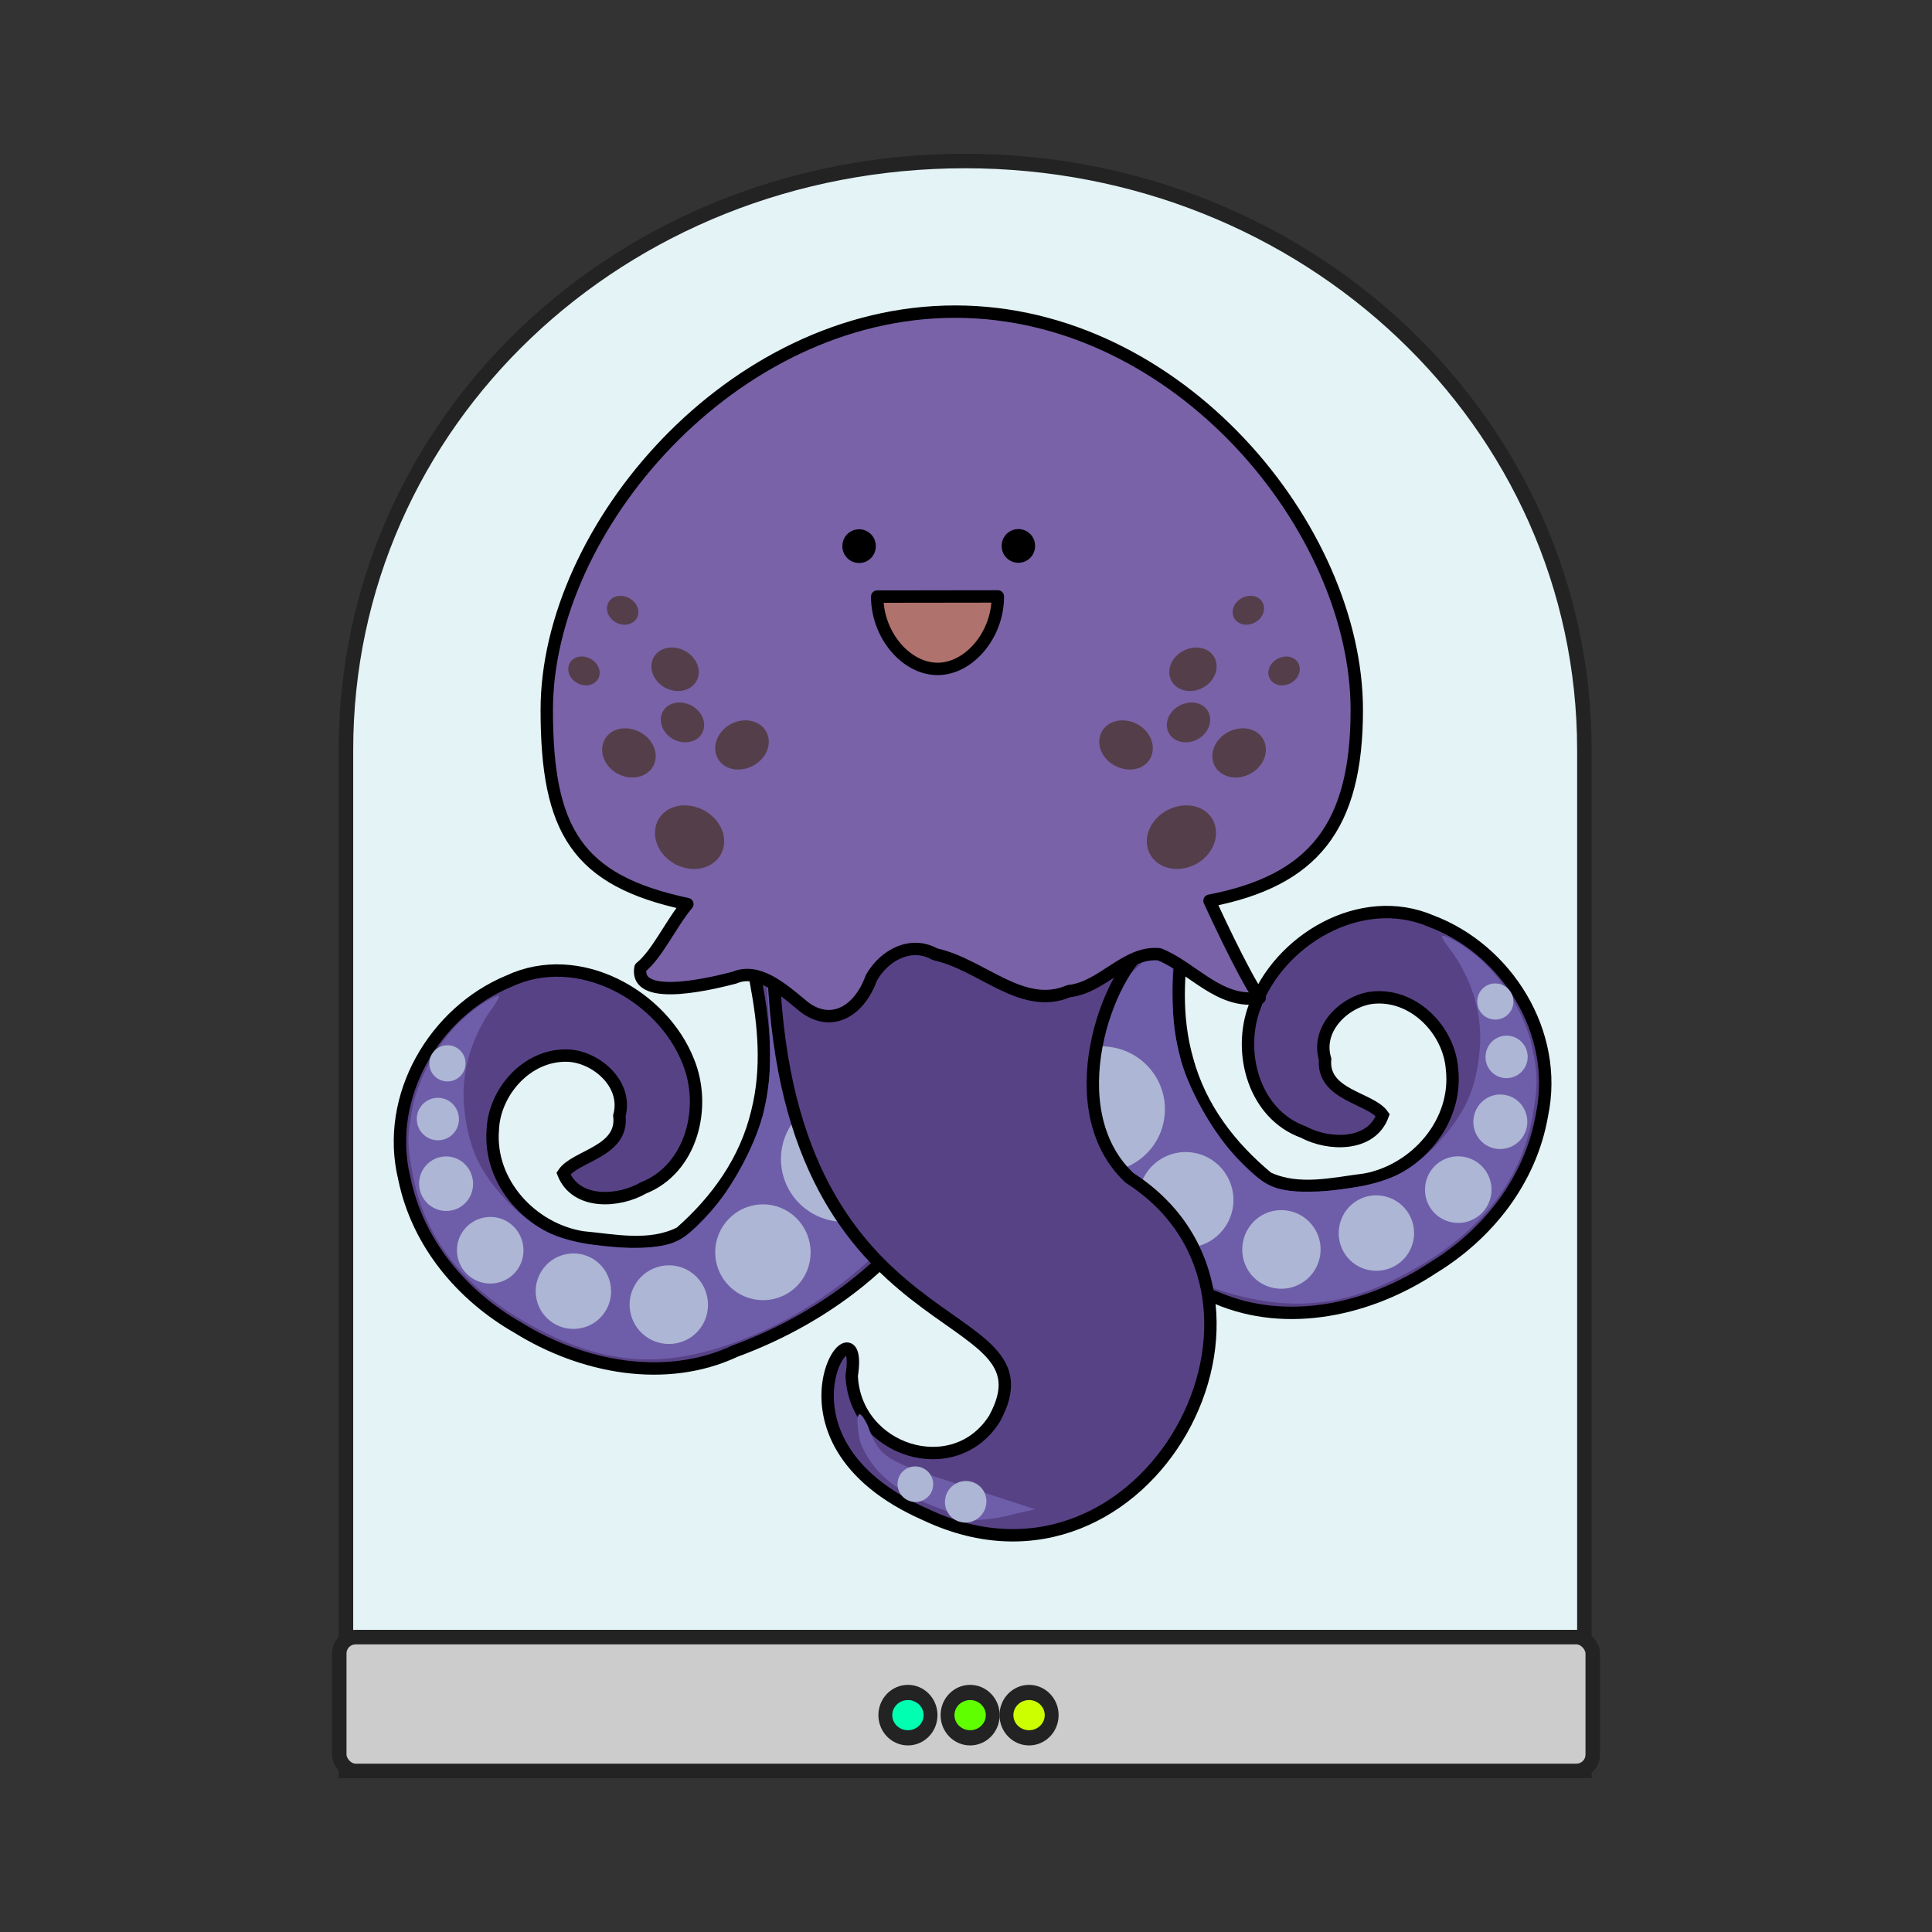 <svg:svg xmlns:dc="http://purl.org/dc/elements/1.1/" xmlns:ns1="http://sodipodi.sourceforge.net/DTD/sodipodi-0.dtd" xmlns:ns2="http://www.inkscape.org/namespaces/inkscape" xmlns:ns3="http://www.w3.org/1999/xlink" xmlns:ns5="http://creativecommons.org/ns#" xmlns:rdf="http://www.w3.org/1999/02/22-rdf-syntax-ns#" xmlns:svg="http://www.w3.org/2000/svg" height="577.2" id="svg2" version="1.1" viewBox="-99.35 -46.1 577.2 577.2" width="577.2" ns1:docname="alien-squid-monster-in-tank.svg" ns2:version="0.48.3.1 r9886">
 <svg:rect x="-99.35" y="-46.1" width="577.2" height="577.2" fill="#333333" stroke="none"/>
 <svg:defs id="defs37">
  <ns2:path-effect copytype="single_stretched" effect="skeletal" fuse_tolerance="0" id="path-effect4403" is_visible="true" normal_offset="0" pattern="M 42.69,0 42.16,48.84 0,23.97 z" prop_scale="1" prop_units="false" scale_y_rel="false" spacing="0" tang_offset="0" vertical_pattern="false" />
  <ns2:path-effect effect="spiro" id="path-effect4282" is_visible="true" />
  <svg:linearGradient id="linearGradient4949" ns2:collect="always">
   <svg:stop id="stop4951" offset="0" style="stop-color:#ffffff;stop-opacity:1" />
   <svg:stop id="stop4953" offset="1" style="stop-color:#ccff00;stop-opacity:0;" />
  </svg:linearGradient>
  <ns2:path-effect effect="spiro" id="path-effect4820" is_visible="true" />
  <ns2:path-effect effect="spiro" id="path-effect4650" is_visible="true" />
  <ns2:path-effect effect="spiro" id="path-effect4650-1" is_visible="true" />
  <ns2:path-effect effect="spiro" id="path-effect4820-6" is_visible="true" />
  <svg:linearGradient gradientUnits="userSpaceOnUse" id="linearGradient4955" x1="1902" x2="1897" y1="-439.6" y2="-277.1" ns2:collect="always" ns3:href="#linearGradient4949" />
  <svg:linearGradient gradientUnits="userSpaceOnUse" id="linearGradient4959" x1="1902" x2="1897" y1="-439.6" y2="-277.1" ns2:collect="always" ns3:href="#linearGradient4949" />
  <svg:linearGradient id="linearGradient4279-9-4" ns2:collect="always">
   <svg:stop id="stop4281-5-8" offset="0" style="stop-color:#ff8f8f;stop-opacity:0.598" />
   <svg:stop id="stop4283-3-2" offset="1" style="stop-color:#ccff00;stop-opacity:0;" />
  </svg:linearGradient>
  <svg:linearGradient id="linearGradient4279-9-4-5" ns2:collect="always">
   <svg:stop id="stop4281-5-8-0" offset="0" style="stop-color:#ff8f8f;stop-opacity:0.598" />
   <svg:stop id="stop4283-3-2-3" offset="1" style="stop-color:#ccff00;stop-opacity:0;" />
  </svg:linearGradient>
  <svg:linearGradient gradientTransform="translate(-264.6,-591.9)" gradientUnits="userSpaceOnUse" id="linearGradient6679" x1="1902" x2="1897" y1="-439.6" y2="-277.1" ns2:collect="always" ns3:href="#linearGradient4279-9-4-5" />
  <svg:linearGradient gradientTransform="translate(-682.2,-632)" gradientUnits="userSpaceOnUse" id="linearGradient6927" x1="1902" x2="1897" y1="-439.6" y2="-277.1" ns2:collect="always" ns3:href="#linearGradient4279-9-4" />
  <ns2:path-effect copytype="single_stretched" effect="skeletal" fuse_tolerance="0" id="path-effect4403-1" is_visible="true" normal_offset="0" pattern="M 4826,-2215 4825,-2166 4783,-2191 z" prop_scale="1" prop_units="false" scale_y_rel="false" spacing="0" tang_offset="0" vertical_pattern="false" />
  <ns2:path-effect copytype="single_stretched" effect="skeletal" fuse_tolerance="0" id="path-effect4403-4" is_visible="true" normal_offset="0" pattern="M 4410,-2238 4409,-2189 4367,-2214 z" prop_scale="1" prop_units="false" scale_y_rel="false" spacing="0" tang_offset="0" vertical_pattern="false" />
  <ns2:path-effect copytype="single_stretched" effect="skeletal" fuse_tolerance="0" id="path-effect4403-1-3" is_visible="true" normal_offset="0" pattern="M 5019,-1984 5018,-1935 4976,-1960 z" prop_scale="1" prop_units="false" scale_y_rel="false" spacing="0" tang_offset="0" vertical_pattern="false" />
  <svg:radialGradient cx="5019" cy="-1920" fx="5019" fy="-1920" gradientTransform="matrix(1,0,0,0.869,-108.3,83.6)" gradientUnits="userSpaceOnUse" id="radialGradient4378-5" r="134" ns2:collect="always" ns3:href="#linearGradient4372-9" />
  <svg:linearGradient id="linearGradient4372-9" ns2:collect="always">
   <svg:stop id="stop4374-8" offset="0" style="stop-color:#edda4d;stop-opacity:1" />
   <svg:stop id="stop4376-2" offset="1" style="stop-color:#f0e068;stop-opacity:0;" />
  </svg:linearGradient>
  <svg:linearGradient id="linearGradient4372-9-3" ns2:collect="always">
   <svg:stop id="stop4374-8-7" offset="0" style="stop-color:#cd9dce;stop-opacity:1" />
   <svg:stop id="stop4376-2-9" offset="1" style="stop-color:#f0e068;stop-opacity:0;" />
  </svg:linearGradient>
  <svg:radialGradient cx="5023" cy="-2038" fx="5023" fy="-2038" gradientTransform="matrix(1.619,-0.036,0.029,1.312,-3124,1114)" gradientUnits="userSpaceOnUse" id="radialGradient5913" r="134" ns2:collect="always" ns3:href="#linearGradient4372-9-3" />
  <svg:radialGradient cx="5023" cy="-2038" fx="5023" fy="-2038" gradientTransform="matrix(1.619,-0.036,0.029,1.312,-3124,1114)" gradientUnits="userSpaceOnUse" id="radialGradient6004" r="134" ns2:collect="always" ns3:href="#linearGradient4372-9-3" />
  <svg:radialGradient cx="5023" cy="-2038" fx="5023" fy="-2038" gradientTransform="matrix(1.619,-0.036,0.029,1.312,-3124,1114)" gradientUnits="userSpaceOnUse" id="radialGradient6074" r="134" ns2:collect="always" ns3:href="#linearGradient4372-9-3" />
  <svg:radialGradient cx="5028" cy="-2030" fx="5028" fy="-2030" gradientTransform="matrix(1.619,-0.036,0.029,1.312,-2516,1421)" gradientUnits="userSpaceOnUse" id="radialGradient6098" r="134" ns2:collect="always" ns3:href="#linearGradient4372-9-3" />
 </svg:defs>
 <ns1:namedview bordercolor="#666666" borderopacity="1.0" fit-margin-bottom="0" fit-margin-left="0" fit-margin-right="0" fit-margin-top="0" id="base" pagecolor="#ffffff" showgrid="false" ns2:current-layer="layer1" ns2:cx="98.16" ns2:cy="169.6" ns2:document-units="px" ns2:pageopacity="0.0" ns2:pageshadow="2" ns2:window-height="1124" ns2:window-maximized="1" ns2:window-width="1920" ns2:window-x="0" ns2:window-y="24" ns2:zoom="0.6" />
 <svg:g id="layer1" transform="translate(-4762,1738)" ns2:groupmode="layer" ns2:label="Layer 1">
  <svg:g id="g4421" transform="matrix(1.496,0,0,1.073,-38.01,-135.1)" />
  <svg:path d="M 4951,-1736 C 4848,-1736 4766,-1658 4766,-1560 L 4766,-1255 5136,-1255 5136,-1560 C 5136,-1658 5053,-1736 4951,-1736 z" id="rect6871-7-3-8-6-3" style="fill:#e3f3f6;fill-opacity:1;stroke:#232323;stroke-width:4.34;stroke-miterlimit:4;stroke-opacity:1;stroke-dasharray:none" ns1:nodetypes="ssccss" ns2:connector-curvature="0" />
  <svg:rect height="39.98" id="rect4740-8" rx="4.892" ry="4.893" style="fill:#cccccc;fill-opacity:1;stroke:#232323;stroke-width:4.34;stroke-linecap:round;stroke-linejoin:round;stroke-miterlimit:4;stroke-opacity:1;stroke-dasharray:none;stroke-dashoffset:0" width="374.5" x="4764" y="-1295" />
  <svg:g id="g4758-6" transform="matrix(0.978,0,0,0.979,2985,-703.4)">
   <svg:path d="M 148.7,-454.4 C 148.7,-443 138.6,-433.8 126.2,-433.8 113.8,-433.8 103.7,-443 103.7,-454.4 103.7,-465.8 113.8,-475 126.2,-475 138.6,-475 148.7,-465.8 148.7,-454.4 z" id="path4744-8" style="fill:#5fff00;fill-opacity:1;fill-rule:nonzero;stroke:#232323;stroke-width:13.805;stroke-linecap:round;stroke-linejoin:round;stroke-miterlimit:4;stroke-opacity:1;stroke-dasharray:none;stroke-dashoffset:0" transform="matrix(0.307,0,0,0.336,1973,-427.8)" ns1:cx="126.2" ns1:cy="-454.4" ns1:rx="22.5" ns1:ry="20.62" ns1:type="arc" />
   <svg:path d="M 148.7,-454.4 C 148.7,-443 138.6,-433.8 126.2,-433.8 113.8,-433.8 103.7,-443 103.7,-454.4 103.7,-465.8 113.8,-475 126.2,-475 138.6,-475 148.7,-465.8 148.7,-454.4 z" id="path4746-6" style="fill:#00ffb1;fill-opacity:1;fill-rule:nonzero;stroke:#232323;stroke-width:13.805;stroke-linecap:round;stroke-linejoin:round;stroke-miterlimit:4;stroke-opacity:1;stroke-dasharray:none;stroke-dashoffset:0" transform="matrix(0.307,0,0,0.336,1954,-427.8)" ns1:cx="126.2" ns1:cy="-454.4" ns1:rx="22.5" ns1:ry="20.62" ns1:type="arc" />
   <svg:path d="M 148.7,-454.4 C 148.7,-443 138.6,-433.8 126.2,-433.8 113.8,-433.8 103.7,-443 103.7,-454.4 103.7,-465.8 113.8,-475 126.2,-475 138.6,-475 148.7,-465.8 148.7,-454.4 z" id="path4748-2" style="fill:#ccff00;fill-opacity:1;fill-rule:nonzero;stroke:#232323;stroke-width:13.805;stroke-linecap:round;stroke-linejoin:round;stroke-miterlimit:4;stroke-opacity:1;stroke-dasharray:none;stroke-dashoffset:0" transform="matrix(0.307,0,0,0.336,1991,-427.8)" ns1:cx="126.2" ns1:cy="-454.4" ns1:rx="22.5" ns1:ry="20.62" ns1:type="arc" />
  </svg:g>
  <svg:g id="g4823-9-5" transform="matrix(-0.883,0.181,0.181,0.884,10150,-785.7)" ns2:transform-center-x="46.16" ns2:transform-center-y="88.41">
   <svg:path d="M 5561,-1980 C 5564,-1951 5557,-1921 5570,-1894 5577,-1879 5589,-1868 5603,-1860 5614,-1857 5625,-1862 5635,-1865 5651,-1871 5662,-1889 5657,-1906 5654,-1918 5641,-1928 5628,-1925 5619,-1923 5610,-1912 5615,-1902 5616,-1890 5632,-1892 5637,-1887 5635,-1876 5621,-1874 5612,-1877 5595,-1880 5586,-1899 5589,-1915 5593,-1938 5617,-1959 5642,-1953 5668,-1948 5690,-1924 5689,-1896 5689,-1874 5678,-1854 5662,-1840 5644,-1823 5618,-1812 5593,-1818 5560,-1823 5527,-1839 5508,-1867 5501,-1881 5504,-1898 5508,-1912 5515,-1934 5527,-1953 5541,-1971 5546,-1975 5554,-1986 5561,-1980 z" id="path4750-3-7-5-6-6-7-5-1-8-5-5-1-0" style="font-size:medium;font-style:normal;font-variant:normal;font-weight:normal;font-stretch:normal;text-indent:0;text-align:start;text-decoration:none;line-height:normal;letter-spacing:normal;word-spacing:normal;text-transform:none;direction:ltr;block-progression:tb;writing-mode:lr-tb;text-anchor:start;baseline-shift:baseline;color:#000000;fill:#584286;fill-opacity:1;stroke:#000000;stroke-width:4.104;stroke-miterlimit:4;stroke-opacity:1;stroke-dasharray:none;marker:none;visibility:visible;display:inline;overflow:visible;enable-background:accumulate;font-family:Sans;-inkscape-font-specification:Sans" ns2:connector-curvature="0" />
   <svg:path d="M 3248,-702.8 C 3212,-711 3175,-738.5 3173,-759.3 L 3173,-767.2 3183,-773.4 C 3197,-781.8 3211,-794.9 3218,-806.5 L 3224,-816.2 3225,-810.7 C 3228,-788 3230,-782.2 3234,-773.4 3242,-757.4 3260,-739.5 3272,-737.2 3279,-735.9 3297,-740.3 3307,-745.8 3313,-749 3317,-752.9 3322,-760 3330,-772.3 3332,-780.7 3331,-793.6 3330,-805.4 3325,-815.2 3317,-823.6 3311,-829.1 3311,-829.6 3315,-828.5 3328,-824.5 3340,-813.9 3347,-799.9 3351,-790.1 3352,-787.4 3352,-775.4 3352,-755 3343,-737.3 3326,-722 3302,-700.7 3281,-695.4 3248,-702.8 z" id="path4561-7-7" style="fill:#6e5eaa;fill-opacity:1;fill-rule:evenodd;stroke:none" transform="translate(2334,-1120)" ns2:connector-curvature="0" />
   <svg:g id="g4707-9-7" style="fill:#adb6d4;fill-opacity:1">
    <svg:path d="M 2599,-656.8 C 2599,-598.8 2544,-551.8 2476,-551.8 2408,-551.8 2354,-598.8 2354,-656.8 2354,-714.8 2408,-761.8 2476,-761.8 2544,-761.8 2599,-714.8 2599,-656.8 z" id="path4441-0-8-8" style="fill:#adb6d4;fill-opacity:1;fill-rule:evenodd;stroke:none" transform="matrix(0.17,0,0,0.198,5124,-1743)" ns1:cx="2476" ns1:cy="-656.8" ns1:rx="122.5" ns1:ry="105" ns1:type="arc" />
    <svg:path d="M 2599,-656.8 C 2599,-598.8 2544,-551.8 2476,-551.8 2408,-551.8 2354,-598.8 2354,-656.8 2354,-714.8 2408,-761.8 2476,-761.8 2544,-761.8 2599,-714.8 2599,-656.8 z" id="path4441-0-5-6-8" style="fill:#adb6d4;fill-opacity:1;fill-rule:evenodd;stroke:none" transform="matrix(0.129,0,0,0.151,5258,-1749)" ns1:cx="2476" ns1:cy="-656.8" ns1:rx="122.5" ns1:ry="105" ns1:type="arc" />
    <svg:path d="M 2599,-656.8 C 2599,-598.8 2544,-551.8 2476,-551.8 2408,-551.8 2354,-598.8 2354,-656.8 2354,-714.8 2408,-761.8 2476,-761.8 2544,-761.8 2599,-714.8 2599,-656.8 z" id="path4441-0-5-9-4-3" style="fill:#adb6d4;fill-opacity:1;fill-rule:evenodd;stroke:none" transform="matrix(0.106,0,0,0.124,5349,-1756)" ns1:cx="2476" ns1:cy="-656.8" ns1:rx="122.5" ns1:ry="105" ns1:type="arc" />
    <svg:path d="M 2599,-656.8 C 2599,-598.8 2544,-551.8 2476,-551.8 2408,-551.8 2354,-598.8 2354,-656.8 2354,-714.8 2408,-761.8 2476,-761.8 2544,-761.8 2599,-714.8 2599,-656.8 z" id="path4441-0-5-9-8-5-2" style="fill:#adb6d4;fill-opacity:1;fill-rule:evenodd;stroke:none" transform="matrix(0.102,0,0,0.119,5389,-1770)" ns1:cx="2476" ns1:cy="-656.8" ns1:rx="122.5" ns1:ry="105" ns1:type="arc" />
    <svg:path d="M 2599,-656.8 C 2599,-598.8 2544,-551.8 2476,-551.8 2408,-551.8 2354,-598.8 2354,-656.8 2354,-714.8 2408,-761.8 2476,-761.8 2544,-761.8 2599,-714.8 2599,-656.8 z" id="path4441-0-5-9-8-6-5-9" style="fill:#adb6d4;fill-opacity:1;fill-rule:evenodd;stroke:none" transform="matrix(0.09,0,0,0.105,5443,-1798)" ns1:cx="2476" ns1:cy="-656.8" ns1:rx="122.5" ns1:ry="105" ns1:type="arc" />
    <svg:path d="M 2599,-656.8 C 2599,-598.8 2544,-551.8 2476,-551.8 2408,-551.8 2354,-598.8 2354,-656.8 2354,-714.8 2408,-761.8 2476,-761.8 2544,-761.8 2599,-714.8 2599,-656.8 z" id="path4441-0-5-9-8-6-6-9-3" style="fill:#adb6d4;fill-opacity:1;fill-rule:evenodd;stroke:none" transform="matrix(0.073,0,0,0.086,5495,-1835)" ns1:cx="2476" ns1:cy="-656.8" ns1:rx="122.5" ns1:ry="105" ns1:type="arc" />
    <svg:path d="M 2599,-656.8 C 2599,-598.8 2544,-551.8 2476,-551.8 2408,-551.8 2354,-598.8 2354,-656.8 2354,-714.8 2408,-761.8 2476,-761.8 2544,-761.8 2599,-714.8 2599,-656.8 z" id="path4441-0-5-9-8-6-6-5-75-9" style="fill:#adb6d4;fill-opacity:1;fill-rule:evenodd;stroke:none" transform="matrix(0.057,0,0,0.067,5533,-1869)" ns1:cx="2476" ns1:cy="-656.8" ns1:rx="122.5" ns1:ry="105" ns1:type="arc" />
    <svg:path d="M 2599,-656.8 C 2599,-598.8 2544,-551.8 2476,-551.8 2408,-551.8 2354,-598.8 2354,-656.8 2354,-714.8 2408,-761.8 2476,-761.8 2544,-761.8 2599,-714.8 2599,-656.8 z" id="path4441-0-5-9-8-6-6-5-7-0-5" style="fill:#adb6d4;fill-opacity:1;fill-rule:evenodd;stroke:none" transform="matrix(0.049,0,0,0.057,5546,-1893)" ns1:cx="2476" ns1:cy="-656.8" ns1:rx="122.5" ns1:ry="105" ns1:type="arc" />
   </svg:g>
  </svg:g>
  <svg:g id="g4823-7" transform="matrix(0.888,0.154,-0.154,0.889,-220.5,-641.5)">
   <svg:path d="M 5561,-1980 C 5564,-1951 5557,-1921 5570,-1894 5577,-1879 5589,-1868 5603,-1860 5614,-1857 5625,-1862 5635,-1865 5651,-1871 5662,-1889 5657,-1906 5654,-1918 5641,-1928 5628,-1925 5619,-1923 5610,-1912 5615,-1902 5616,-1890 5632,-1892 5637,-1887 5635,-1876 5621,-1874 5612,-1877 5595,-1880 5586,-1899 5589,-1915 5593,-1938 5617,-1959 5642,-1953 5668,-1948 5690,-1924 5689,-1896 5689,-1874 5678,-1854 5662,-1840 5644,-1823 5618,-1812 5593,-1818 5560,-1823 5527,-1839 5508,-1867 5501,-1881 5504,-1898 5508,-1912 5515,-1934 5527,-1953 5541,-1971 5546,-1975 5554,-1986 5561,-1980 z" id="path4750-3-7-5-6-6-7-5-1-8-5-5-6" style="font-size:medium;font-style:normal;font-variant:normal;font-weight:normal;font-stretch:normal;text-indent:0;text-align:start;text-decoration:none;line-height:normal;letter-spacing:normal;word-spacing:normal;text-transform:none;direction:ltr;block-progression:tb;writing-mode:lr-tb;text-anchor:start;baseline-shift:baseline;color:#000000;fill:#584286;fill-opacity:1;stroke:#000000;stroke-width:4.104;stroke-miterlimit:4;stroke-opacity:1;stroke-dasharray:none;marker:none;visibility:visible;display:inline;overflow:visible;enable-background:accumulate;font-family:Sans;-inkscape-font-specification:Sans" ns2:connector-curvature="0" />
   <svg:path d="M 3248,-702.8 C 3212,-711 3175,-738.5 3173,-759.3 L 3173,-767.2 3183,-773.4 C 3197,-781.8 3211,-794.9 3218,-806.5 L 3224,-816.2 3225,-810.7 C 3228,-788 3230,-782.2 3234,-773.4 3242,-757.4 3260,-739.5 3272,-737.2 3279,-735.9 3297,-740.3 3307,-745.8 3313,-749 3317,-752.9 3322,-760 3330,-772.3 3332,-780.7 3331,-793.6 3330,-805.4 3325,-815.2 3317,-823.6 3311,-829.1 3311,-829.6 3315,-828.5 3328,-824.5 3340,-813.9 3347,-799.9 3351,-790.1 3352,-787.4 3352,-775.4 3352,-755 3343,-737.3 3326,-722 3302,-700.7 3281,-695.4 3248,-702.8 z" id="path4561-8" style="fill:#6e5eaa;fill-opacity:1;fill-rule:evenodd;stroke:none" transform="translate(2334,-1120)" ns2:connector-curvature="0" />
   <svg:g id="g4707-4" style="fill:#adb6d4;fill-opacity:1">
    <svg:path d="M 2599,-656.8 C 2599,-598.8 2544,-551.8 2476,-551.8 2408,-551.8 2354,-598.8 2354,-656.8 2354,-714.8 2408,-761.8 2476,-761.8 2544,-761.8 2599,-714.8 2599,-656.8 z" id="path4441-0-58" style="fill:#adb6d4;fill-opacity:1;fill-rule:evenodd;stroke:none" transform="matrix(0.17,0,0,0.198,5124,-1743)" ns1:cx="2476" ns1:cy="-656.8" ns1:rx="122.5" ns1:ry="105" ns1:type="arc" />
    <svg:path d="M 2599,-656.8 C 2599,-598.8 2544,-551.8 2476,-551.8 2408,-551.8 2354,-598.8 2354,-656.8 2354,-714.8 2408,-761.8 2476,-761.8 2544,-761.8 2599,-714.8 2599,-656.8 z" id="path4441-0-5-2" style="fill:#adb6d4;fill-opacity:1;fill-rule:evenodd;stroke:none" transform="matrix(0.129,0,0,0.151,5258,-1749)" ns1:cx="2476" ns1:cy="-656.8" ns1:rx="122.5" ns1:ry="105" ns1:type="arc" />
    <svg:path d="M 2599,-656.8 C 2599,-598.8 2544,-551.8 2476,-551.8 2408,-551.8 2354,-598.8 2354,-656.8 2354,-714.8 2408,-761.8 2476,-761.8 2544,-761.8 2599,-714.8 2599,-656.8 z" id="path4441-0-5-9-5" style="fill:#adb6d4;fill-opacity:1;fill-rule:evenodd;stroke:none" transform="matrix(0.106,0,0,0.124,5349,-1756)" ns1:cx="2476" ns1:cy="-656.8" ns1:rx="122.5" ns1:ry="105" ns1:type="arc" />
    <svg:path d="M 2599,-656.8 C 2599,-598.8 2544,-551.8 2476,-551.8 2408,-551.8 2354,-598.8 2354,-656.8 2354,-714.8 2408,-761.8 2476,-761.8 2544,-761.8 2599,-714.8 2599,-656.8 z" id="path4441-0-5-9-8-66" style="fill:#adb6d4;fill-opacity:1;fill-rule:evenodd;stroke:none" transform="matrix(0.102,0,0,0.119,5389,-1770)" ns1:cx="2476" ns1:cy="-656.8" ns1:rx="122.5" ns1:ry="105" ns1:type="arc" />
    <svg:path d="M 2599,-656.8 C 2599,-598.8 2544,-551.8 2476,-551.8 2408,-551.8 2354,-598.8 2354,-656.8 2354,-714.8 2408,-761.8 2476,-761.8 2544,-761.8 2599,-714.8 2599,-656.8 z" id="path4441-0-5-9-8-6-2" style="fill:#adb6d4;fill-opacity:1;fill-rule:evenodd;stroke:none" transform="matrix(0.09,0,0,0.105,5443,-1798)" ns1:cx="2476" ns1:cy="-656.8" ns1:rx="122.5" ns1:ry="105" ns1:type="arc" />
    <svg:path d="M 2599,-656.8 C 2599,-598.8 2544,-551.8 2476,-551.8 2408,-551.8 2354,-598.8 2354,-656.8 2354,-714.8 2408,-761.8 2476,-761.8 2544,-761.8 2599,-714.8 2599,-656.8 z" id="path4441-0-5-9-8-6-6-3" style="fill:#adb6d4;fill-opacity:1;fill-rule:evenodd;stroke:none" transform="matrix(0.073,0,0,0.086,5495,-1835)" ns1:cx="2476" ns1:cy="-656.8" ns1:rx="122.5" ns1:ry="105" ns1:type="arc" />
    <svg:path d="M 2599,-656.8 C 2599,-598.8 2544,-551.8 2476,-551.8 2408,-551.8 2354,-598.8 2354,-656.8 2354,-714.8 2408,-761.8 2476,-761.8 2544,-761.8 2599,-714.8 2599,-656.8 z" id="path4441-0-5-9-8-6-6-5-8" style="fill:#adb6d4;fill-opacity:1;fill-rule:evenodd;stroke:none" transform="matrix(0.057,0,0,0.067,5533,-1869)" ns1:cx="2476" ns1:cy="-656.8" ns1:rx="122.5" ns1:ry="105" ns1:type="arc" />
    <svg:path d="M 2599,-656.8 C 2599,-598.8 2544,-551.8 2476,-551.8 2408,-551.8 2354,-598.8 2354,-656.8 2354,-714.8 2408,-761.8 2476,-761.8 2544,-761.8 2599,-714.8 2599,-656.8 z" id="path4441-0-5-9-8-6-6-5-7-4" style="fill:#adb6d4;fill-opacity:1;fill-rule:evenodd;stroke:none" transform="matrix(0.049,0,0,0.057,5546,-1893)" ns1:cx="2476" ns1:cy="-656.8" ns1:rx="122.5" ns1:ry="105" ns1:type="arc" />
   </svg:g>
  </svg:g>
  <svg:g id="g5154-1" transform="matrix(0.899,-0.073,0.073,0.899,322.4,338.4)">
   <svg:path d="M 2888,-592 C 2884,-575.7 2874,-509.1 2882,-493.7 2877,-367.1 2968,-379.1 2943,-341 2928,-321 2896,-334 2897,-359 2904,-388 2862,-341 2918,-311 2988,-271 3053,-371.9 2994,-416.9 2972,-441.2 2992,-485.4 3007,-493.7 3030,-514.7 3023,-570.2 3017,-592 z" id="path4754-9-9-4-0-5-5-7-7-1-8-7-6-7-9" style="fill:#584286;fill-opacity:1;stroke:#000000;stroke-width:4.103;stroke-linecap:round;stroke-linejoin:round;stroke-miterlimit:4;stroke-opacity:1;stroke-dasharray:none;stroke-dashoffset:0" transform="translate(2334,-1120)" ns1:nodetypes="ccccccccc" ns2:connector-curvature="0" />
   <svg:g id="g5149-7">
    <svg:path d="M 5269,-1428 C 5272,-1428 5276,-1428 5281,-1429 L 5288,-1430 5264,-1440 C 5240,-1450 5238,-1451 5235,-1462 5232,-1470 5231,-1465 5232,-1457 5235,-1447 5242,-1440 5254,-1434 5260,-1431 5267,-1428 5269,-1428 z" id="path5029-9" style="fill:#6e5eaa;fill-opacity:1;fill-rule:evenodd;stroke:none" ns2:connector-curvature="0" />
    <svg:path d="M 2599,-656.8 C 2599,-598.8 2544,-551.8 2476,-551.8 2408,-551.8 2354,-598.8 2354,-656.8 2354,-714.8 2408,-761.8 2476,-761.8 2544,-761.8 2599,-714.8 2599,-656.8 z" id="path4441-0-5-9-8-6-6-5-0-2-5" style="fill:#adb6d4;fill-opacity:1;fill-rule:evenodd;stroke:none" transform="matrix(-0.012,0.055,0.064,0.013,5337,-1562)" ns1:cx="2476" ns1:cy="-656.8" ns1:rx="122.5" ns1:ry="105" ns1:type="arc" />
    <svg:path d="M 2599,-656.8 C 2599,-598.8 2544,-551.8 2476,-551.8 2408,-551.8 2354,-598.8 2354,-656.8 2354,-714.8 2408,-761.8 2476,-761.8 2544,-761.8 2599,-714.8 2599,-656.8 z" id="path4441-0-5-9-8-6-6-5-7-4-1-3" style="fill:#adb6d4;fill-opacity:1;fill-rule:evenodd;stroke:none" transform="matrix(-0.01,0.047,0.055,0.012,5310,-1550)" ns1:cx="2476" ns1:cy="-656.8" ns1:rx="122.5" ns1:ry="105" ns1:type="arc" />
   </svg:g>
  </svg:g>
  <svg:path d="M 4948,-1691 C 4881,-1691 4826,-1626 4826,-1572 4826,-1536 4835,-1521 4868,-1514 4863,-1508 4859,-1499 4854,-1495 4852,-1484 4878,-1491 4882,-1492 4889,-1495 4896,-1489 4902,-1484 4910,-1477 4919,-1481 4923,-1492 4927,-1499 4935,-1503 4942,-1499 4956,-1496 4968,-1482 4982,-1488 4992,-1489 4999,-1500 5009,-1499 5019,-1495 5027,-1484 5039,-1486 5034,-1493 5024,-1515 5024,-1515 5055,-1521 5068,-1537 5068,-1572 5068,-1626 5015,-1691 4948,-1691 z" id="path4284-3-9-8-8-7-9-1-1" style="fill:#7962a7;fill-opacity:1;fill-rule:evenodd;stroke:#000000;stroke-width:3.7;stroke-linecap:round;stroke-linejoin:round;stroke-miterlimit:4;stroke-opacity:1;stroke-dasharray:none;stroke-dashoffset:0" ns1:nodetypes="ssccccccccccss" ns2:connector-curvature="0" />
  <svg:g id="g5818" transform="matrix(0.721,-0.001,0.001,0.721,1379,-445.9)">
   <svg:path d="M 55,152.5 C 55,153.9 53.88,155 52.5,155 51.12,155 50,153.9 50,152.5 50,151.1 51.12,150 52.5,150 53.88,150 55,151.1 55,152.5 z" id="path7022-9-8-4-5-9-4-1-1" style="fill:#000000;fill-opacity:1;fill-rule:evenodd;stroke:none" transform="matrix(2.772,0,0,2.794,4767,-2049)" ns1:cx="52.5" ns1:cy="152.5" ns1:rx="2.5" ns1:ry="2.5" ns1:type="arc" />
   <svg:path d="M 55,152.5 C 55,153.9 53.88,155 52.5,155 51.12,155 50,153.9 50,152.5 50,151.1 51.12,150 52.5,150 53.88,150 55,151.1 55,152.5 z" id="path7024-3-5-1-3-8-9-1-2" style="fill:#000000;fill-opacity:1;fill-rule:evenodd;stroke:none" transform="matrix(2.772,0,0,2.794,4833,-2049)" ns1:cx="52.5" ns1:cy="152.5" ns1:rx="2.5" ns1:ry="2.5" ns1:type="arc" />
   <svg:path d="M 4970,-1602 C 4970,-1586 4958,-1572 4945,-1572 4932,-1572 4920,-1586 4920,-1602 4920,-1602 4920,-1602 4920,-1602 L 4945,-1602 z" id="path4766-7-9-4-4-1-8-9-1-4-1-5" style="fill:#b0726d;fill-opacity:1;fill-rule:nonzero;stroke:#000000;stroke-width:5.138;stroke-linecap:round;stroke-linejoin:round;stroke-miterlimit:4;stroke-opacity:1;stroke-dasharray:none;stroke-dashoffset:0" ns2:connector-curvature="0" />
  </svg:g>
  <svg:g id="g4403-5-7-4-2-8-8-7-0" style="fill:#543e4a;fill-opacity:1" transform="matrix(0.889,0,0,1.133,1151,-664.6)">
   <svg:g id="g4394-2-3-5-9-0-4-6-9" style="fill:#543e4a;fill-opacity:1">
    <svg:path d="M -111.9,155.3 C -111.9,160.7 -116.5,165.1 -122.2,165.1 -127.9,165.1 -132.4,160.7 -132.4,155.3 -132.4,149.9 -127.9,145.6 -122.2,145.6 -116.5,145.6 -111.9,149.9 -111.9,155.3 z" id="path4784-1-2-8-7-2-0-1-2-8-4-0" style="fill:#543e4a;fill-opacity:1;fill-rule:evenodd;stroke:none" transform="matrix(1.124,0.217,-0.16,0.829,4344,-869.6)" ns1:cx="-122.2" ns1:cy="155.3" ns1:rx="10.25" ns1:ry="9.75" ns1:type="arc" />
    <svg:path d="M -111.9,155.3 C -111.9,160.7 -116.5,165.1 -122.2,165.1 -127.9,165.1 -132.4,160.7 -132.4,155.3 -132.4,149.9 -127.9,145.6 -122.2,145.6 -116.5,145.6 -111.9,149.9 -111.9,155.3 z" id="path4786-8-9-4-8-2-1-4-5-9-3-6" style="fill:#543e4a;fill-opacity:1;fill-rule:evenodd;stroke:none" transform="matrix(0.87,0.168,-0.124,0.641,4287,-868.6)" ns1:cx="-122.2" ns1:cy="155.3" ns1:rx="10.25" ns1:ry="9.75" ns1:type="arc" />
    <svg:path d="M -111.9,155.3 C -111.9,160.7 -116.5,165.1 -122.2,165.1 -127.9,165.1 -132.4,160.7 -132.4,155.3 -132.4,149.9 -127.9,145.6 -122.2,145.6 -116.5,145.6 -111.9,149.9 -111.9,155.3 z" id="path4788-3-0-7-7-4-3-9-9-2-6-4" style="fill:#543e4a;fill-opacity:1;fill-rule:evenodd;stroke:none" transform="matrix(0.87,-0.168,-0.124,-0.641,4325,-712.6)" ns1:cx="-122.2" ns1:cy="155.3" ns1:rx="10.25" ns1:ry="9.75" ns1:type="arc" />
    <svg:path d="M -111.9,155.3 C -111.9,160.7 -116.5,165.1 -122.2,165.1 -127.9,165.1 -132.4,160.7 -132.4,155.3 -132.4,149.9 -127.9,145.6 -122.2,145.6 -116.5,145.6 -111.9,149.9 -111.9,155.3 z" id="path4790-5-6-5-7-9-3-4-6-5-0-1" style="fill:#543e4a;fill-opacity:1;fill-rule:evenodd;stroke:none" transform="matrix(0.769,0.148,-0.11,0.567,4288,-881.6)" ns1:cx="-122.2" ns1:cy="155.3" ns1:rx="10.25" ns1:ry="9.75" ns1:type="arc" />
    <svg:path d="M -111.9,155.3 C -111.9,160.7 -116.5,165.1 -122.2,165.1 -127.9,165.1 -132.4,160.7 -132.4,155.3 -132.4,149.9 -127.9,145.6 -122.2,145.6 -116.5,145.6 -111.9,149.9 -111.9,155.3 z" id="path4792-12-2-1-0-0-0-0-7-4-5-9" style="fill:#543e4a;fill-opacity:1;fill-rule:evenodd;stroke:none" transform="matrix(0.704,0.136,-0.1,0.519,4281,-861.6)" ns1:cx="-122.2" ns1:cy="155.3" ns1:rx="10.25" ns1:ry="9.75" ns1:type="arc" />
    <svg:path d="M -111.9,155.3 C -111.9,160.7 -116.5,165.1 -122.2,165.1 -127.9,165.1 -132.4,160.7 -132.4,155.3 -132.4,149.9 -127.9,145.6 -122.2,145.6 -116.5,145.6 -111.9,149.9 -111.9,155.3 z" id="path4794-4-0-6-5-7-0-6-7-2-3-5" style="fill:#543e4a;fill-opacity:1;fill-rule:evenodd;stroke:none" transform="matrix(0.51,0.098,-0.073,0.376,4220,-857.6)" ns1:cx="-122.2" ns1:cy="155.3" ns1:rx="10.25" ns1:ry="9.75" ns1:type="arc" />
    <svg:path d="M -111.9,155.3 C -111.9,160.7 -116.5,165.1 -122.2,165.1 -127.9,165.1 -132.4,160.7 -132.4,155.3 -132.4,149.9 -127.9,145.6 -122.2,145.6 -116.5,145.6 -111.9,149.9 -111.9,155.3 z" id="path4796-3-7-5-5-8-6-3-5-7-3-6" style="fill:#543e4a;fill-opacity:1;fill-rule:evenodd;stroke:none" transform="matrix(0.51,0.098,-0.073,0.376,4233,-873.6)" ns1:cx="-122.2" ns1:cy="155.3" ns1:rx="10.25" ns1:ry="9.75" ns1:type="arc" />
   </svg:g>
   <svg:g id="g4385-5-5-1-7-2-3-4-6" style="fill:#543e4a;fill-opacity:1">
    <svg:path d="M -111.9,155.3 C -111.9,160.7 -116.5,165.1 -122.2,165.1 -127.9,165.1 -132.4,160.7 -132.4,155.3 -132.4,149.9 -127.9,145.6 -122.2,145.6 -116.5,145.6 -111.9,149.9 -111.9,155.3 z" id="path4800-8-2-5-7-4-4-3-1-2-9-1" style="fill:#543e4a;fill-opacity:1;fill-rule:evenodd;stroke:none" transform="matrix(-1.124,0.217,0.16,0.829,4185,-869.6)" ns1:cx="-122.2" ns1:cy="155.3" ns1:rx="10.25" ns1:ry="9.75" ns1:type="arc" />
    <svg:path d="M -111.9,155.3 C -111.9,160.7 -116.5,165.1 -122.2,165.1 -127.9,165.1 -132.4,160.7 -132.4,155.3 -132.4,149.9 -127.9,145.6 -122.2,145.6 -116.5,145.6 -111.9,149.9 -111.9,155.3 z" id="path4802-7-4-6-2-6-4-6-0-4-2-4" style="fill:#543e4a;fill-opacity:1;fill-rule:evenodd;stroke:none" transform="matrix(-0.87,0.168,0.124,0.641,4241,-868.6)" ns1:cx="-122.2" ns1:cy="155.3" ns1:rx="10.25" ns1:ry="9.75" ns1:type="arc" />
    <svg:path d="M -111.9,155.3 C -111.9,160.7 -116.5,165.1 -122.2,165.1 -127.9,165.1 -132.4,160.7 -132.4,155.3 -132.4,149.9 -127.9,145.6 -122.2,145.6 -116.5,145.6 -111.9,149.9 -111.9,155.3 z" id="path4804-12-1-9-5-7-0-2-5-0-9-3" style="fill:#543e4a;fill-opacity:1;fill-rule:evenodd;stroke:none" transform="matrix(-0.87,-0.168,0.124,-0.641,4203,-712.6)" ns1:cx="-122.2" ns1:cy="155.3" ns1:rx="10.25" ns1:ry="9.75" ns1:type="arc" />
    <svg:path d="M -111.9,155.3 C -111.9,160.7 -116.5,165.1 -122.2,165.1 -127.9,165.1 -132.4,160.7 -132.4,155.3 -132.4,149.9 -127.9,145.6 -122.2,145.6 -116.5,145.6 -111.9,149.9 -111.9,155.3 z" id="path4806-5-3-3-2-4-9-7-8-8-2-8" style="fill:#543e4a;fill-opacity:1;fill-rule:evenodd;stroke:none" transform="matrix(-0.769,0.148,0.11,0.567,4240,-881.6)" ns1:cx="-122.2" ns1:cy="155.3" ns1:rx="10.25" ns1:ry="9.75" ns1:type="arc" />
    <svg:path d="M -111.9,155.3 C -111.9,160.7 -116.5,165.1 -122.2,165.1 -127.9,165.1 -132.4,160.7 -132.4,155.3 -132.4,149.9 -127.9,145.6 -122.2,145.6 -116.5,145.6 -111.9,149.9 -111.9,155.3 z" id="path4808-3-8-6-2-1-4-9-3-7-5-5" style="fill:#543e4a;fill-opacity:1;fill-rule:evenodd;stroke:none" transform="matrix(-0.704,0.136,0.1,0.519,4248,-861.6)" ns1:cx="-122.2" ns1:cy="155.3" ns1:rx="10.25" ns1:ry="9.75" ns1:type="arc" />
    <svg:path d="M -111.9,155.3 C -111.9,160.7 -116.5,165.1 -122.2,165.1 -127.9,165.1 -132.4,160.7 -132.4,155.3 -132.4,149.9 -127.9,145.6 -122.2,145.6 -116.5,145.6 -111.9,149.9 -111.9,155.3 z" id="path4810-8-7-0-2-2-5-6-0-9-7-5" style="fill:#543e4a;fill-opacity:1;fill-rule:evenodd;stroke:none" transform="matrix(-0.51,0.098,0.073,0.376,4308,-857.6)" ns1:cx="-122.2" ns1:cy="155.3" ns1:rx="10.25" ns1:ry="9.75" ns1:type="arc" />
    <svg:path d="M -111.9,155.3 C -111.9,160.7 -116.5,165.1 -122.2,165.1 -127.9,165.1 -132.4,160.7 -132.4,155.3 -132.4,149.9 -127.9,145.6 -122.2,145.6 -116.5,145.6 -111.9,149.9 -111.9,155.3 z" id="path4812-4-0-4-4-2-9-3-6-6-9-3" style="fill:#543e4a;fill-opacity:1;fill-rule:evenodd;stroke:none" transform="matrix(-0.51,0.098,0.073,0.376,4296,-873.6)" ns1:cx="-122.2" ns1:cy="155.3" ns1:rx="10.25" ns1:ry="9.75" ns1:type="arc" />
   </svg:g>
  </svg:g>
 </svg:g>
</svg:svg>